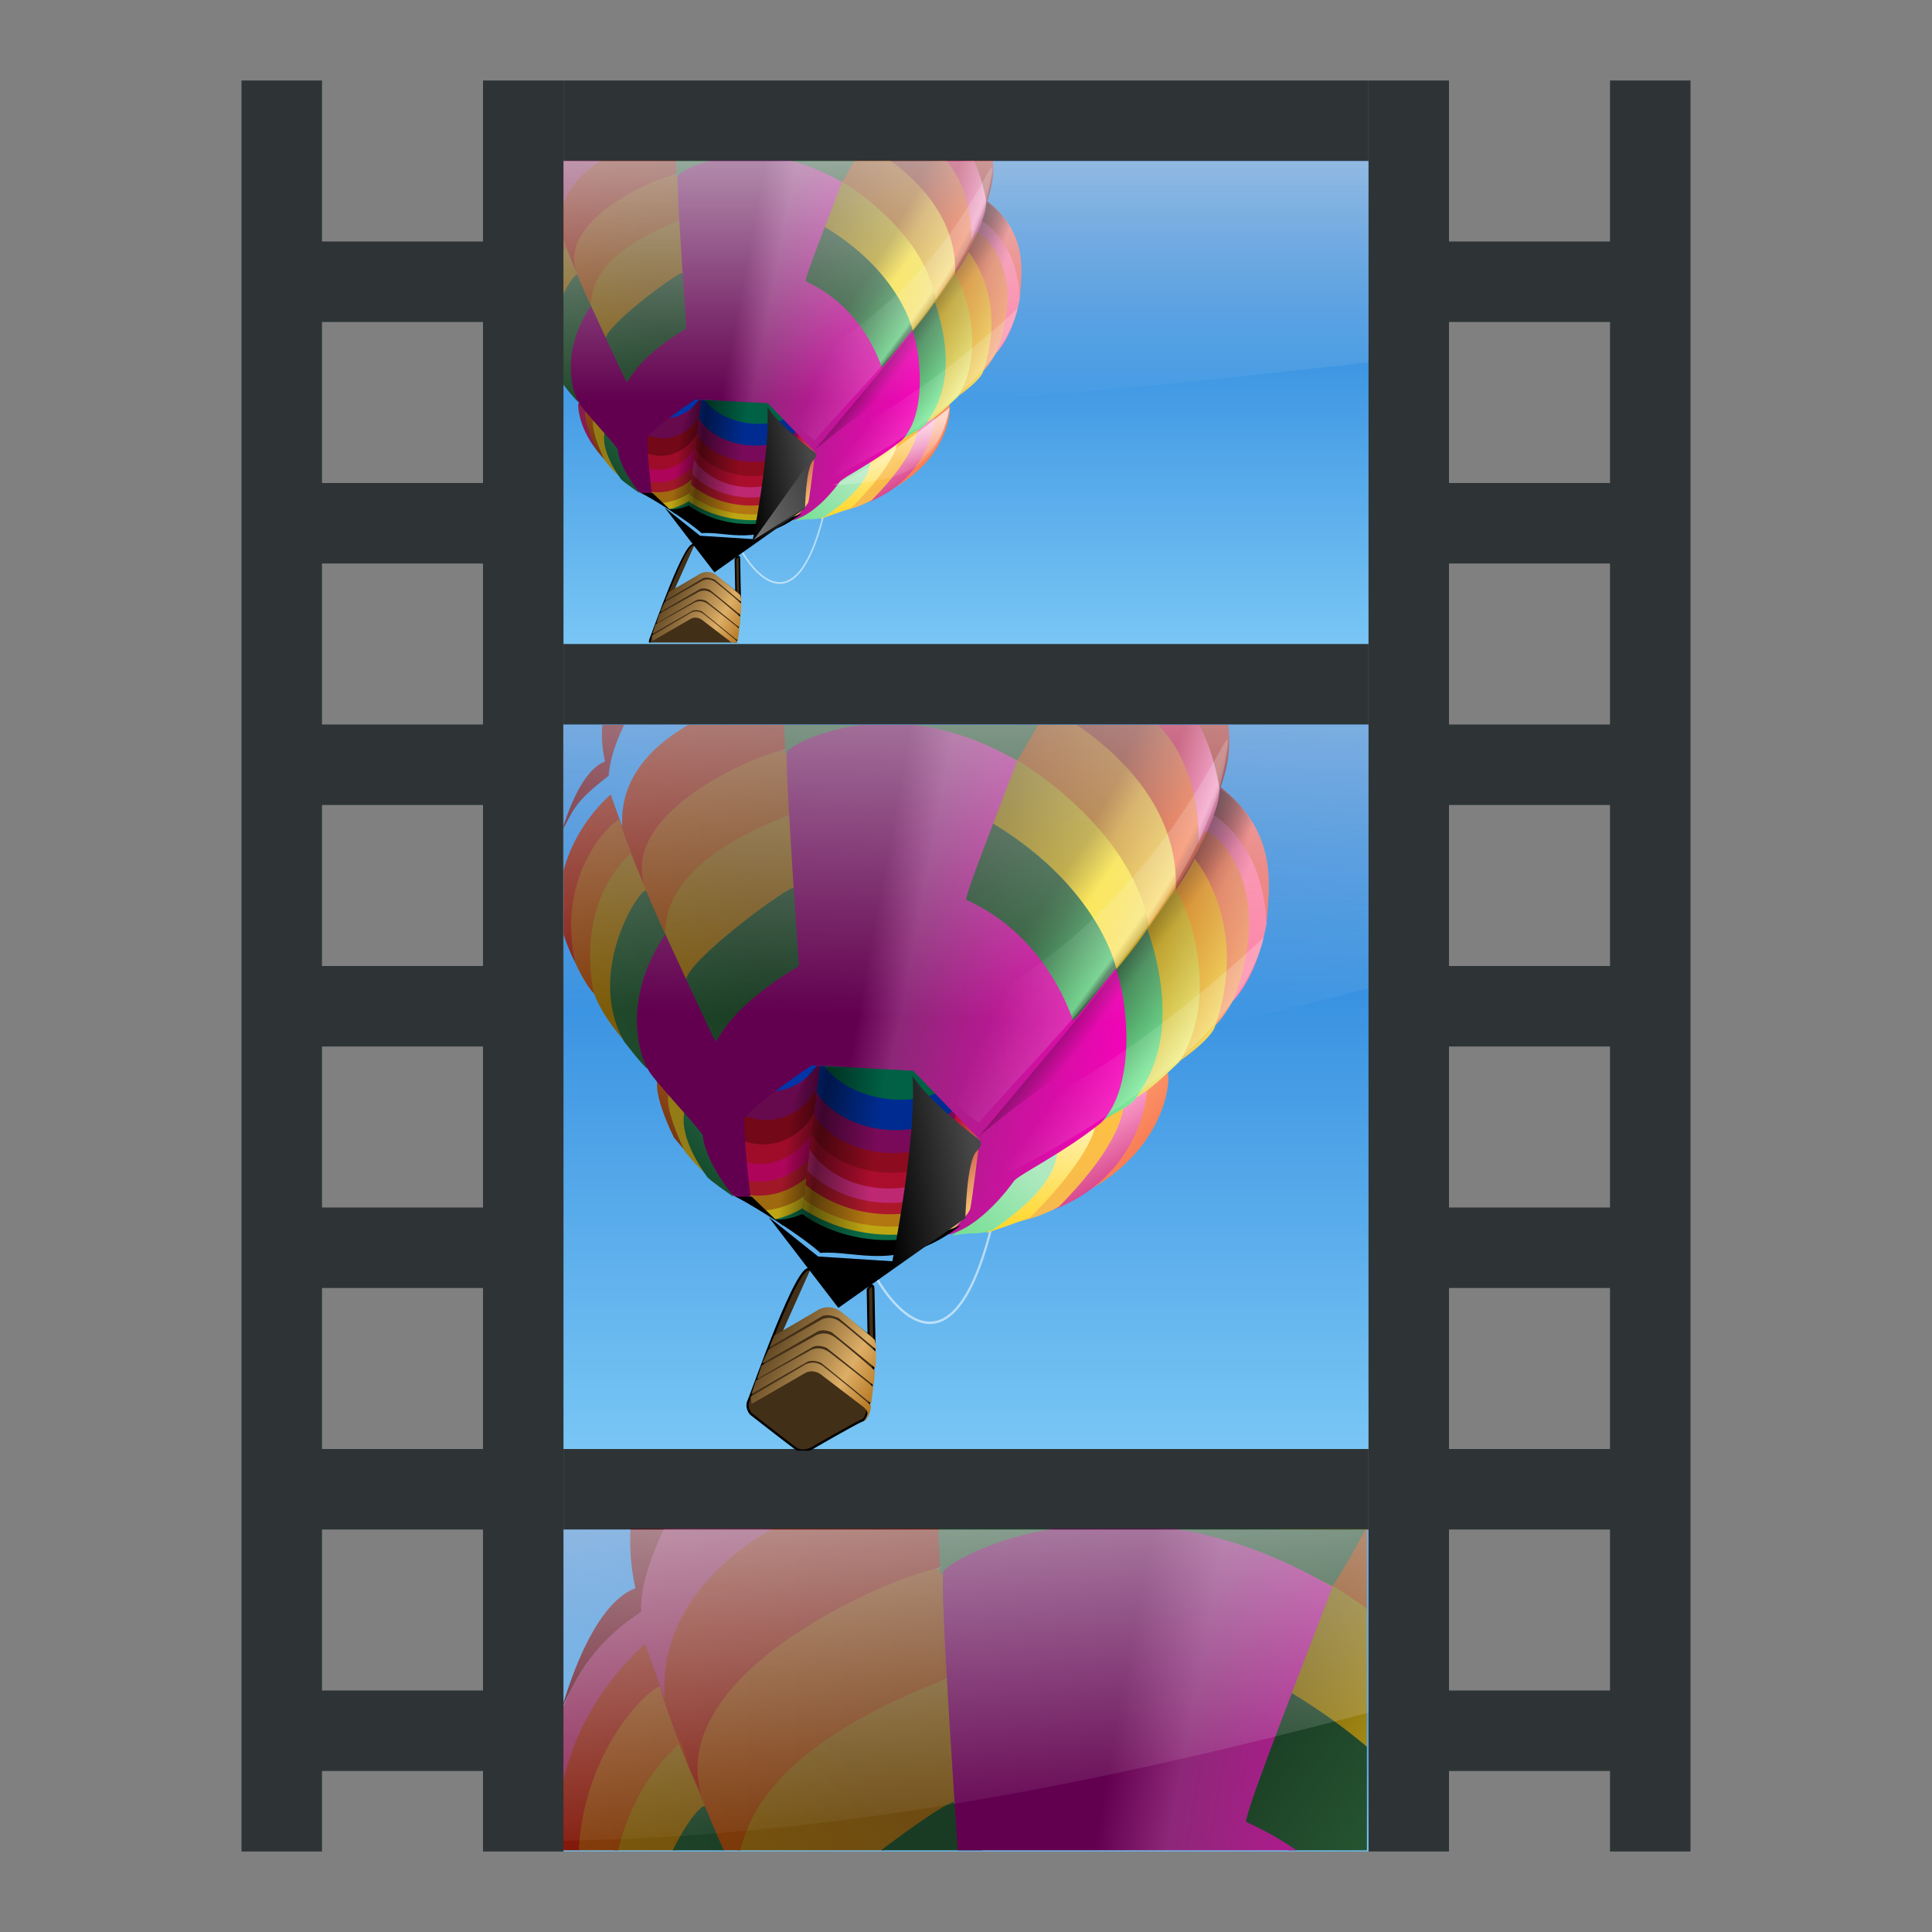 <svg height="24" viewBox="0 0 24 24" width="24" xmlns="http://www.w3.org/2000/svg" xmlns:xlink="http://www.w3.org/1999/xlink"><rect x="0" y="0" width="24" height="24" fill="#808080" stroke="none"/><linearGradient id="a"><stop offset="0" stop-color="#e8eaeb"/><stop offset="1" stop-color="#e8eaeb" stop-opacity="0"/></linearGradient><linearGradient id="b" gradientTransform="scale(1.122 .892)" gradientUnits="userSpaceOnUse" x1="229.561" x2="276.193" y1="692.338" y2="715.247"><stop offset="0" stop-color="#4d3719"/><stop offset=".7" stop-color="#ddae66"/><stop offset="1" stop-color="#b2731c"/></linearGradient><linearGradient id="c" gradientTransform="scale(.626 1.598)" gradientUnits="userSpaceOnUse" x1="542.852" x2="554.732" y1="330.59" y2="359.371"><stop offset="0" stop-color="#b20033"/><stop offset="1" stop-color="#ffe77c"/></linearGradient><linearGradient id="d" gradientTransform="matrix(.454 0 0 .489 57.577 -173.424)" gradientUnits="userSpaceOnUse" x1="277.573" x2="316.569" y1="521.611" y2="527.435"><stop offset="0" stop-opacity="0"/><stop offset=".36" stop-opacity=".498"/><stop offset="1" stop-opacity="0"/></linearGradient><linearGradient id="e" gradientTransform="matrix(.853 0 0 1.173 -12.281 22.44)" gradientUnits="userSpaceOnUse" x1="257.995" x2="274.716" y1="431.381" y2="420.003"><stop offset="0" stop-color="#f6754e"/><stop offset="1" stop-color="#ffa879"/></linearGradient><linearGradient id="f" gradientTransform="scale(.853 1.173)" gradientUnits="userSpaceOnUse" x1="258.13" x2="247.025" y1="442.669" y2="456.033"><stop offset="0" stop-color="#fda5cf"/><stop offset="1" stop-color="#ce2c79"/></linearGradient><linearGradient id="g" gradientTransform="scale(.853 1.173)" gradientUnits="userSpaceOnUse" x1="262.957" x2="271.316" y1="463.824" y2="446.717"><stop offset="0" stop-color="#f6b94e"/><stop offset="1" stop-color="#ffc340"/></linearGradient><linearGradient id="h" gradientTransform="scale(.853 1.173)" gradientUnits="userSpaceOnUse" x1="269.879" x2="274.636" y1="468.316" y2="450.72"><stop offset="0" stop-color="#ffd625"/><stop offset="1" stop-color="#fff0ab"/></linearGradient><linearGradient id="i" gradientTransform="scale(.853 1.173)" gradientUnits="userSpaceOnUse" x1="273.209" x2="276.428" y1="455.331" y2="474.11"><stop offset="0" stop-color="#b0e9c0"/><stop offset="1" stop-color="#75df92"/></linearGradient><linearGradient id="j" gradientTransform="matrix(.812 0 0 .273 55.779 -173.643)" gradientUnits="userSpaceOnUse" x1="105.414" x2="274.533" y1="673.699" y2="691.371"><stop offset="0" stop-color="#590012"/><stop offset=".93" stop-color="#a3211f"/><stop offset=".94" stop-color="#650014"/><stop offset="1" stop-color="#ee6c68"/></linearGradient><linearGradient id="k" gradientTransform="matrix(.441 0 0 .503 55.779 -173.643)" gradientUnits="userSpaceOnUse" x1="185.727" x2="266.983" xlink:href="#l" y1="378.454" y2="378.454"/><linearGradient id="l"><stop offset="0" stop-color="#8a1e51"/><stop offset="1" stop-color="#7e1b4a"/></linearGradient><linearGradient id="m" gradientTransform="matrix(.311 0 0 .714 55.779 -173.643)" gradientUnits="userSpaceOnUse" x1="683.1" x2="720.634" y1="231.876" y2="271.915"><stop offset="0" stop-color="#b20033"/><stop offset=".46" stop-color="#ff7cba"/><stop offset=".55" stop-color="#9c225b"/><stop offset="1" stop-color="#ff7ca1"/></linearGradient><linearGradient id="n" gradientTransform="matrix(.485 0 0 .458 55.827 -173.616)" gradientUnits="userSpaceOnUse" x1="185.365" x2="246.535" y1="498.744" y2="442.276"><stop offset="0" stop-color="#7e5c08"/><stop offset="1" stop-color="#6e4b11"/></linearGradient><linearGradient id="o" gradientTransform="matrix(.466 0 0 .476 55.779 -173.643)" gradientUnits="userSpaceOnUse" x1="177.64" x2="275.485" y1="411.452" y2="411.452"><stop offset="0" stop-color="#83190b"/><stop offset="1" stop-color="#721509"/></linearGradient><linearGradient id="p" gradientTransform="matrix(.534 0 0 .415 55.827 -173.616)" gradientUnits="userSpaceOnUse" x1="170.544" x2="233.747" y1="569.892" y2="533.101"><stop offset="0" stop-color="#214b2c"/><stop offset="1" stop-color="#1a3b23"/></linearGradient><linearGradient id="q" gradientTransform="matrix(.477 0 0 .466 55.779 -173.643)" gradientUnits="userSpaceOnUse" x1="178.402" x2="274.363" y1="433.927" y2="433.927"><stop offset="0" stop-color="#833c0b"/><stop offset="1" stop-color="#723409"/></linearGradient><linearGradient id="r" gradientTransform="matrix(.4 0 0 .554 55.741 -173.714)" gradientUnits="userSpaceOnUse" x1="438.624" x2="560.685" y1="302.29" y2="400.819"><stop offset="0" stop-color="#540d0d"/><stop offset=".35" stop-color="#7e2316"/><stop offset=".43" stop-color="#a93a1f"/><stop offset=".62" stop-color="#ff6731"/><stop offset=".66" stop-color="#9f2819"/><stop offset=".77" stop-color="#e1734d"/><stop offset="1" stop-color="#ffb47c"/></linearGradient><linearGradient id="s" gradientTransform="matrix(.396 0 0 .561 55.961 -173.47)" gradientUnits="userSpaceOnUse" x1="426.255" x2="542.826" y1="315.437" y2="426.811"><stop offset="0" stop-color="#7c2b00"/><stop offset=".353" stop-color="#a56116"/><stop offset=".425" stop-color="#cf982c"/><stop offset=".61" stop-color="#ffdb59"/><stop offset=".64" stop-color="#d07100"/><stop offset="1" stop-color="#fff77c"/></linearGradient><linearGradient id="t" gradientTransform="matrix(.41 0 0 .541 55.779 -173.643)" gradientUnits="userSpaceOnUse" x1="407.202" x2="509.365" y1="340.132" y2="443.406"><stop offset="0" stop-color="#6a5000"/><stop offset=".365" stop-color="#b49b1d"/><stop offset=".47" stop-color="#ffe63b"/><stop offset=".62" stop-color="#fde55f"/><stop offset=".66" stop-color="#af8800"/><stop offset="1" stop-color="#fcff96"/></linearGradient><linearGradient id="u" gradientTransform="matrix(.402 0 0 .552 55.779 -173.643)" gradientUnits="userSpaceOnUse" x1="410.687" x2="496.011" y1="351.945" y2="446.425"><stop offset="0" stop-color="#1a3b23"/><stop offset=".34" stop-color="#255431"/><stop offset=".42" stop-color="#306d40"/><stop offset=".62" stop-color="#58c977"/><stop offset=".64" stop-color="#2f6a3f"/><stop offset="1" stop-color="#86ffa7"/></linearGradient><linearGradient id="v" gradientTransform="scale(.853 1.173)" gradientUnits="userSpaceOnUse" x1="249.71" x2="285.551" xlink:href="#l" y1="470.676" y2="455.346"/><linearGradient id="w" gradientTransform="matrix(.853 0 0 1.173 -4.611 -5.495)" gradientUnits="userSpaceOnUse" x1="249.71" x2="268.705" y1="470.676" y2="444.599"><stop offset="0" stop-color="#54250d"/><stop offset="1" stop-color="#9f4f19"/></linearGradient><linearGradient id="x" gradientTransform="scale(.853 1.173)" gradientUnits="userSpaceOnUse" x1="249.71" x2="268.705" y1="470.676" y2="444.599"><stop offset="0" stop-color="#957d16"/><stop offset="1" stop-color="#927b16"/></linearGradient><linearGradient id="y" gradientTransform="matrix(.853 0 0 1.173 -.505 .253)" gradientUnits="userSpaceOnUse" x1="249.71" x2="268.705" y1="470.676" y2="444.599"><stop offset="0" stop-color="#083e20"/><stop offset="1" stop-color="#245e3e"/></linearGradient><linearGradient id="z" gradientTransform="matrix(.48 0 0 .462 55.779 -173.643)" gradientUnits="userSpaceOnUse" x1="299.428" x2="419.731" y1="480.611" y2="503.821"><stop offset="0" stop-color="#62004f"/><stop offset=".146" stop-color="#8d2778"/><stop offset="1" stop-color="#ff00bf"/></linearGradient><linearGradient id="A" gradientTransform="matrix(.448 0 0 .496 55.779 -173.643)" gradientUnits="userSpaceOnUse" x1="390.908" x2="419.73" y1="442.951" y2="470.119"><stop offset="0"/><stop offset="1" stop-opacity="0"/></linearGradient><linearGradient id="B" gradientTransform="matrix(.545 0 0 .407 55.779 -173.643)" gradientUnits="userSpaceOnUse" x1="388.855" x2="355.657" xlink:href="#C" y1="581.208" y2="561.592"/><linearGradient id="C"><stop offset="0" stop-color="#fff" stop-opacity=".699"/><stop offset="1" stop-color="#fff" stop-opacity="0"/></linearGradient><linearGradient id="D" gradientTransform="matrix(.545 0 0 .407 55.779 -173.643)" gradientUnits="userSpaceOnUse" x1="391.996" x2="343.765" xlink:href="#C" y1="490.368" y2="472.658"/><linearGradient id="E" gradientTransform="matrix(.617 0 0 .36 55.779 -173.643)" gradientUnits="userSpaceOnUse" x1="306.288" x2="333.499" xlink:href="#C" y1="672.462" y2="707.75"/><linearGradient id="F" gradientTransform="matrix(.47 0 0 .472 55.779 -173.643)" gradientUnits="userSpaceOnUse" x1="313.857" x2="355.786" y1="561.112" y2="553.297"><stop offset="0"/><stop offset="1" stop-color="#484848"/></linearGradient><linearGradient id="G" gradientTransform="matrix(.415 0 0 .535 55.779 -173.643)" gradientUnits="userSpaceOnUse" x1="336.976" x2="402.901" xlink:href="#C" y1="514.064" y2="491.134"/><linearGradient id="H" gradientTransform="matrix(.617 0 0 .36 55.779 -173.643)" gradientUnits="userSpaceOnUse" x1="322.535" x2="305.546" xlink:href="#C" y1="671.365" y2="703.106"/><linearGradient id="I"><stop offset="0" stop-color="#1474d6"/><stop offset="1" stop-color="#79c6f5"/></linearGradient><linearGradient id="J" gradientTransform="matrix(.667 0 0 .459 1.333 .853)" gradientUnits="userSpaceOnUse" x1="17" x2="17" xlink:href="#a" y1="-2" y2="9"/><linearGradient id="K" gradientTransform="matrix(.668 0 0 1 1.31 -4.5)" gradientUnits="userSpaceOnUse" x1="18" x2="17.887" xlink:href="#a" y1="9.5" y2="17.18"/><linearGradient id="L" gradientTransform="matrix(.667 0 0 1 1.333 -5.5)" gradientUnits="userSpaceOnUse" x1="14" x2="14.381" xlink:href="#a" y1="21" y2="28.484"/><linearGradient id="M" gradientUnits="userSpaceOnUse" x1="15" x2="15" xlink:href="#I" y1="2" y2="8"/><linearGradient id="N" gradientUnits="userSpaceOnUse" x1="13" x2="13" xlink:href="#I" y1="9" y2="18"/><linearGradient id="O" gradientUnits="userSpaceOnUse" x1="12" x2="12" xlink:href="#I" y1="19" y2="23"/><clipPath id="P"><path d="m5.043 17.565h73.663v66.296h-73.663z"/></clipPath><clipPath id="Q"><path d="m10.792 18.094h102.847v61.708h-102.847z"/></clipPath><clipPath id="R"><path d="m4.935 17.712h43.401v17.361h-43.401z"/></clipPath><g fill="#2e3436"><path d="m7 1h10v22h-10z"/><path d="m3 1v22h1v-1h2v1h1v-22h-1v2h-2v-2zm1 3h2v2h-2zm0 3h2v2h-2zm0 3h2v2h-2zm0 3h2v2h-2zm0 3h2v2h-2zm0 3h2v2h-2z"/><path d="m17 1v22h1v-1h2v1h1v-22h-1v2h-2v-2zm1 3h2v2h-2zm0 3h2v2h-2zm0 3h2v2h-2zm0 3h2v2h-2zm0 3h2v2h-2zm0 3h2v2h-2z"/></g><path d="m7 2h10v6h-10z" fill="url(#M)"/><g clip-path="url(#Q)" transform="matrix(.097 0 0 .097 5.951 .241)"><path d="m183.201 113.075c10.171-4.972 10.43-4.547 17.263.618l-.169-8.478c.056-.11 1.123-1.535 1.123 0s.225 10.525.225 10.525-.506 12.444-2.303 13.431c-1.348.439-10.28 5.208-10.28 5.208s-1.798.877-3.146 0c-1.348-.877-8.988-6.359-8.988-6.359s-1.123-1.096-.449-2.412c.674-1.316 10.066-26.285 12.29-23.959" fill="#422f17" fill-rule="evenodd" stroke="#000" stroke-width=".436" transform="matrix(.457 0 0 .498 -58.705 16.739)"/><g fill="url(#b)" fill-rule="evenodd" transform="matrix(.218 0 0 .232 -33.101 -69.935)"><path d="m263.195 617.631 18.85-10.368s4.477-2.356 9.189.943c4.713 3.299 14.138 11.074 14.138 11.074l.825 4.006-16.112-12.695c-1-.167-3.701-1.649-6.626-.735-2.592 1.414-22.258 12.322-22.258 12.322z"/><path d="m260.85 623.114 21.316-11.379s4.006-2.828 8.718.471c4.713 3.299 16.023 12.488 15.08 12.017l-.264 6.213-18.35-14.109s-3.534-1.649-6.126-.236-23.091 12.488-23.091 12.488z"/><path d="m257.896 629.407 22.149-11.546s4.006-2.828 8.718.471c4.713 3.299 17.595 13.666 16.652 13.195l-.491 5.693-19.695-14.767s-3.534-1.649-6.126-.236-23.091 12.488-23.091 12.488z"/><path d="m255.54 635.298 22.149-11.546s4.006-2.828 8.718.471c4.713 3.299 19.273 14.158 18.33 13.687l-.894 6.457-20.971-16.023s-3.534-1.649-6.126-.236-23.091 12.488-23.091 12.488z"/><path d="m253.298 641.665 22.149-12.253s4.477-3.189 9.189.943c4.713 3.299 19.086 14.609 19.086 14.609.079 2.356-1.021 4.83-2.592 6.362.314-1.806 2.985-2.906-.707-5.773l-18.103-12.98c-1-.5-3.534-1.649-6.126-.236s-22.424 12.155-22.424 12.155z"/></g><path d="m202.055 103.144s13.981 23.723 23.037-9.613" fill="none" stroke="#fff" stroke-opacity=".559" stroke-width=".436" transform="matrix(.457 0 0 .498 -58.705 16.739)"/><g fill-rule="evenodd"><g transform="matrix(.218 0 0 .232 -33.222 -69.782)"><path d="m338.224 521.2s38.987 43.986-4.998 56.982c-3.332 1 4.998-56.982 4.998-56.982z" fill="url(#c)"/><path d="m275.075 560.946.142 9.054c8.061 4.86 17.887 8.296 28.749 9.552 10.854 1.255 21.218.148 30.171-2.738l-.142-9.054c-8.057-4.853-49.962-9.706-58.92-6.814z" fill="#0b6c46"/><path d="m275.68 559.474-.104 7.423c7.932 5.022 17.794 8.571 28.717 9.834 10.908 1.262 21.34.07 30.201-3l.109-7.464c-7.926-5.011-50.053-9.874-58.922-6.794z" fill="#bea613"/><path d="m276.883 547.603-.878 15.588c7.773 5.29 17.58 9.098 28.654 10.378 11.065 1.28 21.495-.193 30.266-3.564l.878-15.588c-7.77-5.283-50.145-10.19-58.92-6.814z" fill="#b37711"/><path d="m277.508 547.181-.829 10.187c7.327 5.827 17.207 10.075 28.537 11.386 11.327 1.31 21.92-.573 30.383-4.571l.829-10.187c-7.326-5.824-50.456-10.815-58.92-6.814z" fill="#ac182a"/><path d="m278.815 540.62-1.48 11.066c6.72 6.475 16.714 11.264 28.395 12.615 11.658 1.348 22.504-1.009 30.52-5.76l1.489-11.146c-6.72-6.455-50.904-11.545-58.924-6.774z" fill="#be2873"/><path d="m279.472 530.468-1.163 12.796c5.129 7.869 15.461 13.998 28.066 15.455 12.595 1.457 24.058-2.141 30.851-8.621l1.167-12.837c-5.134-7.86-52.132-13.285-58.922-6.794z" fill="#ab0d2d"/><path d="m280.989 520.095-1.934 16.722c4.194 7.807 14.871 14.154 28.041 15.677 13.145 1.52 24.997-2.202 30.874-8.822l1.943-16.803c-4.211-7.787-53.059-13.418-58.924-6.774z" fill="#8d0b1e"/><path d="m281.884 512.358-1.934 16.722c4.194 7.807 14.871 14.154 28.041 15.677 13.145 1.52 24.997-2.202 30.874-8.822l1.943-16.803c-4.211-7.787-53.059-13.418-58.924-6.774z" fill="#790a59"/><path d="m282.928 503.332-1.934 16.722c4.194 7.807 14.871 14.154 28.041 15.677 13.145 1.52 24.997-2.202 30.874-8.822l1.943-16.803c-4.211-7.787-53.059-13.418-58.924-6.774z" fill="#002c91"/><path d="m248.406 547.75 5.5 14.781 13.438 11.156c2.772-.812 5.474-1.831 8.031-3.219l1.812-15.344c-3.655-3.473-17.157-6.455-28.781-7.375z" fill="#0b6c46"/><path d="m247.062 544.125 6.844 18.406 10.312 8.562c4.09-.831 7.991-2.335 11.625-4.438l1.594-14.906c-3.754-3.762-18.393-6.91-30.375-7.625z" fill="#bea613"/><path d="m247.5 545.312 6.406 17.219 6.188 5.125c5.825-.535 11.378-2.474 16.344-5.625l.812-8.875c-3.601-3.912-17.858-7.105-29.75-7.844z" fill="#9f690f"/><path d="m242.344 533.094c-4.189.207-7.559.934-9.281 2.25l-.25 2.25 10.438-3.719 10.312 27.719c8.671 1.083 16.975-1.582 23.781-6.781l1.406-13.281c-4.018-5.191-23.84-9.06-36.406-8.438z" fill="#a01728"/><path d="m233.9 527.519-1.373 14.045c4.84 7.749 12.355 13.289 21.415 14.516 9.042 1.224 17.691-2.1 24.28-8.277l1.385-14.145c-4.841-7.724-39.114-12.339-45.707-6.139z" fill="#ae055a"/><path d="m235.322 518.439-1.481 12.679c3.503 9.532 11.195 16.715 20.972 18.039 9.769 1.323 18.983-3.558 24.726-11.826l1.488-12.729c-3.508-9.52-39.962-14.444-45.704-6.164z" fill="#9e0c2a"/><path d="m237.453 502.377-2.607 20.743c2.775 9.491 10.722 16.931 20.937 18.314 10.196 1.381 19.722-3.67 24.758-12.076l2.62-20.843c-2.789-9.465-40.679-14.573-45.707-6.139z" fill="#720818"/><path d="m238.66 492.781-2.607 20.743c2.775 9.491 10.722 16.931 20.937 18.314 10.196 1.381 19.722-3.67 24.757-12.076l2.62-20.843c-2.789-9.465-40.679-14.573-45.707-6.139z" fill="#67094d"/><path d="m240.067 481.584-2.607 20.743c2.775 9.491 10.722 16.931 20.937 18.314 10.196 1.381 19.722-3.67 24.757-12.076l2.62-20.843c-2.789-9.465-40.679-14.573-45.707-6.139z" fill="#0035a8"/><path d="m240.871 475.187-2.607 20.743c2.775 9.491 10.056 14.932 20.271 16.315 10.196 1.381 20.388-1.671 25.424-10.076l2.62-20.843c-2.789-9.465-40.679-14.573-45.707-6.139z" fill="#00a867"/><path d="m284.928 491.332-1.934 16.722c4.194 7.807 14.871 14.154 28.041 15.677 13.145 1.52 24.997-2.202 30.874-8.822l1.943-16.803c-4.211-7.787-53.059-13.418-58.924-6.774z" fill="#006145"/></g><path d="m190.031 64.298s-7.302 4.934-9.662 25.875c4.606 5.592 30.782 7.346 30.782 7.346s-5.73-23.682-2.247-32.782" fill="url(#d)" transform="matrix(.457 0 0 .498 -58.705 16.739)"/><g transform="matrix(-.354 -.2 -.159 .444 214.339 -133.867)"><path d="m207.758 506.508c-1.357 1.632-5.092 14.3 10.05 29.604-7.81-15.098-7.556-20.757-5.031-22.272-1.515-1.263-.978-9.1-5.019-7.332z" fill="url(#e)"/><path d="m210.951 511.508s-5.419 14.68 10.863 29.178c-7.81-15.098-7.157-19.917-4.631-21.432-1.515-1.263-2.191-9.514-6.232-7.746z" fill="url(#f)"/><path d="m215.639 514.693c-1.373 1.591-3.26 8.004 5.391 25.09 3.396 3.554 4.78 4.436 7.376 6.347-2.525-5.556-3.219-14.684-3.219-14.684 0-0-2.878-9.778-9.548-16.753z" fill="url(#g)"/><path d="m220.25 520.188c-1.373 1.591-2.557 7.133 6.094 24.219.387.22.816.804 8.232 6.864-2.525-5.556-4.778-14.331-4.778-14.331 0-0-2.878-9.778-9.548-16.753z" fill="url(#h)"/><path d="m226.432 527.878c-1.233 3.656-4.03 7.52 6.976 22.205 2.99 2.605 4.342 2.231 8.092 4.866-2.525-5.556-7.662-18.009-7.662-18.009 0-0-3.276-4.199-7.406-9.062z" fill="url(#i)"/></g><path d="m147.234 1.588c-.099 1.059-.249 3.43.536 6.805-1.051.358-5.059 1.881-8.672 12.927 2.649-4.7 2.9-5.638 9.402-10.339.222-1.947.626-4.613 3.114-9.393zm119.123 0c1.575 2.791 4.872 9.364 3.755 14.09-.241.705-.79 2.47-.79 2.646 1.806 1.116 8.305 4.341 10.713 19.499.421-6.169 2.592-16.215-9.208-24.734 1.544-4.09 2.026-7.069 1.55-11.502z" fill="url(#j)" transform="matrix(.457 0 0 .498 -58.705 16.739)"/><path d="m151.331 1.588c-.851 1.641-3.165 6.279-2.861 9.335-4.747 2.887-7.042 5.762-9.268 10.368l.015-.087c0 0-2.953 7.604-.611 15.922.384-3.979-1.274-11.169 10.251-22.567-.054-.015 1.155 3.313 2.399 5.933.292-1.144-1.531-11.024 13.663-18.903h-13.589z" fill="url(#k)" transform="matrix(.457 0 0 .498 -58.705 16.739)"/><path d="m257.79 1.588c9.595 9.399 8.418 22.567 8.418 22.567s1.364-2.821 1.535-2.821c13.793 12.962 5.438 31.074 5.438 31.074 0 0 4.781-3.99 6.824-14.294-.681-13.461-8.521-18.648-10.564-19.935 0 0 1.022-1.822 1.192-4.813-1.203-6.207-3.03-9.908-4.142-11.778z" fill="url(#m)" transform="matrix(.457 0 0 .498 -58.705 16.739)"/><path d="m153.279 24.935s-12.833 9.467-7.883 25.563c1.873 4.819 6.13 8.974 6.13 8.974s-8.174-12.131 4.427-27.42c0 0 2.725 6.813 8.174 16.784 2.554-4.653 8.855-9.971 21.456-17.283 12.601-7.312-1.022-13.294-1.022-13.294s-25.542 6.429-25.032 21.77c-1.022-1.163-5.458-13.315-6.251-15.094z" fill="url(#n)" transform="matrix(.457 0 0 .498 -58.705 16.739)"/><path d="m164.577 1.588c-5.728 2.953-13.968 8.89-13.35 18.641-.085 0-2.309-5.802-2.309-5.802s-11.403 8.546-10.296 22.422c.851 4.57 3.382 8.725 3.382 8.725s-5-15.789 8.538-26.508c1.377 4.296 3.607 8.851 5.185 12.316-.085-.499-4.679-15.066 28.101-25.287.14-1.861.081-3.288-.06-4.508h-19.191z" fill="url(#o)" transform="matrix(.457 0 0 .498 -58.705 16.739)"/><path d="m151.526 59.638s3.476 4.223 4.668 5.054c.766.831-6.13-10.607 3.917-24.068 1.806 5.523 9.876 19.698 9.876 19.698s6.57-9.825 16.787-13.813c4.598-12.962.511-11.633-1.362-14.956-2.043.332-21.285 13.461-21.456 16.95-.341-.083-6.776-14.366-7.883-16.444-1.022-.997-12.381 14.616-4.548 27.578z" fill="url(#p)" transform="matrix(.457 0 0 .498 -58.705 16.739)"/><path d="m184.258 6.267c-.951-1.009-33.3 9.911-28.693 24.512-4.087-8.475-4.853-11.633-4.853-11.633-.241-.94-13.197 9.057-8.77 26.34 1.107 2.327 2.733 4.68 3.657 5.476-.851-2.991-3.146-16.942 7.497-25.833 2.98 7.478 4.627 10.646 6.541 14.61.851-.831-2.199-12.2 25.387-21.672 3.235-8.226-.766-11.799-.766-11.799z" fill="url(#q)" transform="matrix(.457 0 0 .498 -58.705 16.739)"/><path d="m241.4 1.588c21.99 14.445 19.975 27.839 20.219 30.696 1.788-2.16 3.272-4.809 4.038-5.889 10.472 13.045 4.391 29.651 3.71 30.565.681 0 3.137-3.313 3.904-4.726 9.28-21.52-4.08-31.338-5.528-31.088-.766.914-1.281 2.418-1.281 2.501.058-12.656-5.014-19.165-8.24-22.058z" fill="url(#r)" transform="matrix(.457 0 0 .498 -58.705 16.739)"/><path d="m224.712 1.588c-2.365 1.412-2.408 3.434 4.515 6.383 17.459 9.166 24.918 22.979 27.326 31.205.482-.588 4.873-6.568 5.319-7.067 9.372 17.247 1.654 30.48.462 31.394 0 0 5.661-3.463 7.226-6.165 7.405-19.213-3.963-31.146-3.963-31.146 0 0-.248 1.058-3.74 5.758.69-15.401-12.359-25.699-19.876-30.361z" fill="url(#s)" transform="matrix(.457 0 0 .498 -58.705 16.739)"/><path d="m229.808 7.928s23.199 12.166 26.691 30.732c5.057-6.815 4.094-5.944 5.178-6.531 1.084-.588 10.114 18.214.843 31.375-7.224 6.345-7.947 6.11-9.753 7.05.482-1.175 11.559-8.598 3.371-31.512-2.047 3.878-6.232 8.088-6.232 8.088s-3.16-15.823-24.954-27.456c-14.81-5.758 4.846-12.513 5.016-12.18" fill="url(#t)" transform="matrix(.457 0 0 .498 -58.705 16.739)"/><path d="m225.073 19.605-5.529 13.935c.341.332 15.162 7.05 21.423 23.032.642.028 7.947-7.873 8.669-9.283.722-1.41 5.719 19.448-2.649 27.144 3.861-2.313 5.821-2.792 6.984-4.465.482-1.175 9.934-9.929 2.228-30.846-2.125 3.012-4.976 6.017-6.201 7.344-1.428-5.346-7.481-17.249-24.924-26.861z" fill="url(#u)" transform="matrix(.457 0 0 .498 -58.705 16.739)"/><path d="m183.545 1.588.283 5.336c0-0 19.944-11.712 46.338 1.251 1.463-2.056 2.929-4.514 4.157-6.587z" fill="#1f4a2a" transform="matrix(.457 0 0 .498 -58.705 16.739)"/><g transform="matrix(.218 0 0 .232 -33.222 -69.782)"><path d="m210.617 512.941s-.811 14.116 14.332 29.421c-7.81-15.098-10.291-21.592-7.766-23.107-1.515-1.263-2.525-8.081-6.566-6.313z" fill="url(#v)"/><path d="m215.639 514.693c-1.373 1.591-2.557 7.133 6.094 24.219 4.922 5.692 5.709 6.173 13.056 12.73-2.525-5.556-9.602-20.197-9.602-20.197 0-0-2.878-9.778-9.548-16.753z" fill="url(#w)"/><path d="m220.25 520.188c-1.373 1.591-2.557 7.133 6.094 24.219 4.922 5.692 5.709 6.173 13.056 12.73-2.525-5.556-9.602-20.197-9.602-20.197 0-0-2.878-9.778-9.548-16.753z" fill="url(#x)"/><path d="m226.432 527.878c-1.233 3.656-1.693 12.002 9.312 26.688 2.99 2.605 7.112 5.061 10.862 7.696-2.525-5.556-12.768-25.321-12.768-25.321 0-0-3.276-4.199-7.406-9.062z" fill="url(#y)"/></g><path d="m176.85 88.194s-2.725.499-3.576-.332c-.851-.831-5.619-6.647-5.96-10.968-2.214-2.825-10.047-10.303-10.898-11.965-1.533-2.16-5.619-12.563 3.406-24.861 3.917 7.644 9.366 18.778 10.047 19.609 1.022-.665 2.725-6.149 16.688-13.793-.681-8.974-2.895-37.956-2.384-39.285.511-1.329 20.774-11.965 45.976 1.662-7.152 17.117-9.876 23.598-10.217 25.426.17.332 14.474 4.653 21.456 22.268 4.087-4.321 5.619-6.481 8.514-9.639 2.384 6.315 4.087 21.437-2.895 28.251-7.322 5.484-16.688 9.639-17.539 10.802-.851 1.163-6.811 8.475-13.112 9.805 0-.166 4.087-3.49 4.427-4.819.341-1.329 1.873-12.63 1.873-12.63l-13.282-12.63-20.264-.997s-10.898 6.647-13.452 9.639c-.341 2.825 1.192 14.458 1.192 14.458z" fill="url(#z)" transform="matrix(.457 0 0 .498 -58.705 16.739)"/><path d="m270.623 13.503c-1.196 13.681-28.114 41.595-47.482 62.927 0 0-.722.705-.722.705.241 0 17.839-14.166 29.32-17.264 28.34 8.203 36.831-37.856 18.884-46.369z" fill="url(#A)" transform="matrix(.457 0 0 .498 -58.705 16.739)"/><path d="m279.497 40.59s-24.082 21.151-46.477 31.022c-22.396 9.871-4.335 11.986-4.335 11.986s44.069-19.036 50.812-43.008z" fill="url(#B)" opacity=".4" transform="matrix(.457 0 0 .498 -58.705 16.739)"/><path d="m272.278 4.704c0-3.656-11.14 25.804-44.434 44.981-22.396 9.871-11.487 21.292-5.356 24.948 14.644-15.621 47.475-43.631 49.79-69.929z" fill="url(#D)" opacity=".4" transform="matrix(.457 0 0 .498 -58.705 16.739)"/><path d="m260.28 66.231s-22.155 16.686-32.751 19.976c19.573-.933 29.861-4.23 32.751-19.976z" fill="url(#E)" opacity=".7" transform="matrix(.457 0 0 .498 -58.705 16.739)"/><path d="m177.112 88.199 4.718 4.166c1.236.11 3.595-.219 5.393-.987 0 0 12.133 9.21 31.681 2.083-12.47 8.771-20.784 4.495-28.086 5.043-4.494-3.728-16.402-10.306-17.076-10.306s3.37 0 3.37 0z" transform="matrix(.457 0 0 .498 -58.705 16.739)"/><path d="m209.242 66.052c.899 11.329-4.044 34.061-4.044 33.988l-14.829-.877-9.886-7.236 13.931 16.665 25.39-16.446s.225-10.525 2.247-12.28c2.022-1.754-.225-2.631-.225-2.631s-9.437-6.578-12.583-11.183z" fill="url(#F)" transform="matrix(.457 0 0 .498 -58.705 16.739)"/><path d="m205.422 100.259 17.526-22.586s-2.921 4.386-3.146 14.253c0 0-14.38 8.333-14.38 8.333z" fill="url(#G)" transform="matrix(.457 0 0 .498 -58.705 16.739)"/><path d="m272.278 6.566c0-3.656-11.14 25.804-44.434 44.981-22.396 9.871-11.487 19.431-5.356 23.087 14.644-15.621 47.475-41.77 49.79-68.068z" fill="url(#D)" opacity=".4" transform="matrix(.457 0 0 .498 -58.705 16.739)"/><path d="m278.544 42.451s-23.128 21.151-45.524 31.022c-22.396 9.871-4.335 10.125-4.335 10.125s40.256-18.105 49.859-41.147z" fill="url(#B)" opacity=".6" transform="matrix(.457 0 0 .498 -58.705 16.739)"/><path d="m260.28 66.231s-22.155 16.686-32.751 19.976c17.031-2.484 29.861-4.23 32.751-19.976z" fill="url(#H)" opacity=".7" transform="matrix(.457 0 0 .498 -58.705 16.739)"/></g></g><path d="m7 9h10v9h-10z" fill="url(#N)"/><path d="m7 19h10v4h-10z" fill="url(#O)"/><g clip-path="url(#P)" transform="matrix(.136 0 0 .136 6.315 6.616)"><path d="m183.201 113.075c10.171-4.972 10.43-4.547 17.263.618l-.169-8.478c.056-.11 1.123-1.535 1.123 0s.225 10.525.225 10.525-.506 12.444-2.303 13.431c-1.348.439-10.28 5.208-10.28 5.208s-1.798.877-3.146 0c-1.348-.877-8.988-6.359-8.988-6.359s-1.123-1.096-.449-2.412c.674-1.316 10.066-26.285 12.29-23.959" fill="#422f17" fill-rule="evenodd" stroke="#000" stroke-width=".436" transform="matrix(.457 0 0 .498 -58.705 16.739)"/><g fill="url(#b)" fill-rule="evenodd" transform="matrix(.218 0 0 .232 -33.101 -69.935)"><path d="m263.195 617.631 18.85-10.368s4.477-2.356 9.189.943c4.713 3.299 14.138 11.074 14.138 11.074l.825 4.006-16.112-12.695c-1-.167-3.701-1.649-6.626-.735-2.592 1.414-22.258 12.322-22.258 12.322z"/><path d="m260.85 623.114 21.316-11.379s4.006-2.828 8.718.471c4.713 3.299 16.023 12.488 15.08 12.017l-.264 6.213-18.35-14.109s-3.534-1.649-6.126-.236-23.091 12.488-23.091 12.488z"/><path d="m257.896 629.407 22.149-11.546s4.006-2.828 8.718.471c4.713 3.299 17.595 13.666 16.652 13.195l-.491 5.693-19.695-14.767s-3.534-1.649-6.126-.236-23.091 12.488-23.091 12.488z"/><path d="m255.54 635.298 22.149-11.546s4.006-2.828 8.718.471c4.713 3.299 19.273 14.158 18.33 13.687l-.894 6.457-20.971-16.023s-3.534-1.649-6.126-.236-23.091 12.488-23.091 12.488z"/><path d="m253.298 641.665 22.149-12.253s4.477-3.189 9.189.943c4.713 3.299 19.086 14.609 19.086 14.609.079 2.356-1.021 4.83-2.592 6.362.314-1.806 2.985-2.906-.707-5.773l-18.103-12.98c-1-.5-3.534-1.649-6.126-.236s-22.424 12.155-22.424 12.155z"/></g><path d="m202.055 103.144s13.981 23.723 23.037-9.613" fill="none" stroke="#fff" stroke-opacity=".559" stroke-width=".436" transform="matrix(.457 0 0 .498 -58.705 16.739)"/><g fill-rule="evenodd"><g transform="matrix(.218 0 0 .232 -33.222 -69.782)"><path d="m338.224 521.2s38.987 43.986-4.998 56.982c-3.332 1 4.998-56.982 4.998-56.982z" fill="url(#c)"/><path d="m275.075 560.946.142 9.054c8.061 4.86 17.887 8.296 28.749 9.552 10.854 1.255 21.218.148 30.171-2.738l-.142-9.054c-8.057-4.853-49.962-9.706-58.92-6.814z" fill="#0b6c46"/><path d="m275.68 559.474-.104 7.423c7.932 5.022 17.794 8.571 28.717 9.834 10.908 1.262 21.34.07 30.201-3l.109-7.464c-7.926-5.011-50.053-9.874-58.922-6.794z" fill="#bea613"/><path d="m276.883 547.603-.878 15.588c7.773 5.29 17.58 9.098 28.654 10.378 11.065 1.28 21.495-.193 30.266-3.564l.878-15.588c-7.77-5.283-50.145-10.19-58.92-6.814z" fill="#b37711"/><path d="m277.508 547.181-.829 10.187c7.327 5.827 17.207 10.075 28.537 11.386 11.327 1.31 21.92-.573 30.383-4.571l.829-10.187c-7.326-5.824-50.456-10.815-58.92-6.814z" fill="#ac182a"/><path d="m278.815 540.62-1.48 11.066c6.72 6.475 16.714 11.264 28.395 12.615 11.658 1.348 22.504-1.009 30.52-5.76l1.489-11.146c-6.72-6.455-50.904-11.545-58.924-6.774z" fill="#be2873"/><path d="m279.472 530.468-1.163 12.796c5.129 7.869 15.461 13.998 28.066 15.455 12.595 1.457 24.058-2.141 30.851-8.621l1.167-12.837c-5.134-7.86-52.132-13.285-58.922-6.794z" fill="#ab0d2d"/><path d="m280.989 520.095-1.934 16.722c4.194 7.807 14.871 14.154 28.041 15.677 13.145 1.52 24.997-2.202 30.874-8.822l1.943-16.803c-4.211-7.787-53.059-13.418-58.924-6.774z" fill="#8d0b1e"/><path d="m281.884 512.358-1.934 16.722c4.194 7.807 14.871 14.154 28.041 15.677 13.145 1.52 24.997-2.202 30.874-8.822l1.943-16.803c-4.211-7.787-53.059-13.418-58.924-6.774z" fill="#790a59"/><path d="m282.928 503.332-1.934 16.722c4.194 7.807 14.871 14.154 28.041 15.677 13.145 1.52 24.997-2.202 30.874-8.822l1.943-16.803c-4.211-7.787-53.059-13.418-58.924-6.774z" fill="#002c91"/><path d="m248.406 547.75 5.5 14.781 13.438 11.156c2.772-.812 5.474-1.831 8.031-3.219l1.812-15.344c-3.655-3.473-17.157-6.455-28.781-7.375z" fill="#0b6c46"/><path d="m247.062 544.125 6.844 18.406 10.312 8.562c4.09-.831 7.991-2.335 11.625-4.438l1.594-14.906c-3.754-3.762-18.393-6.91-30.375-7.625z" fill="#bea613"/><path d="m247.5 545.312 6.406 17.219 6.188 5.125c5.825-.535 11.378-2.474 16.344-5.625l.812-8.875c-3.601-3.912-17.858-7.105-29.75-7.844z" fill="#9f690f"/><path d="m242.344 533.094c-4.189.207-7.559.934-9.281 2.25l-.25 2.25 10.438-3.719 10.312 27.719c8.671 1.083 16.975-1.582 23.781-6.781l1.406-13.281c-4.018-5.191-23.84-9.06-36.406-8.438z" fill="#a01728"/><path d="m233.9 527.519-1.373 14.045c4.84 7.749 12.355 13.289 21.415 14.516 9.042 1.224 17.691-2.1 24.28-8.277l1.385-14.145c-4.841-7.724-39.114-12.339-45.707-6.139z" fill="#ae055a"/><path d="m235.322 518.439-1.481 12.679c3.503 9.532 11.195 16.715 20.972 18.039 9.769 1.323 18.983-3.558 24.726-11.826l1.488-12.729c-3.508-9.52-39.962-14.444-45.704-6.164z" fill="#9e0c2a"/><path d="m237.453 502.377-2.607 20.743c2.775 9.491 10.722 16.931 20.937 18.314 10.196 1.381 19.722-3.67 24.758-12.076l2.62-20.843c-2.789-9.465-40.679-14.573-45.707-6.139z" fill="#720818"/><path d="m238.66 492.781-2.607 20.743c2.775 9.491 10.722 16.931 20.937 18.314 10.196 1.381 19.722-3.67 24.757-12.076l2.62-20.843c-2.789-9.465-40.679-14.573-45.707-6.139z" fill="#67094d"/><path d="m240.067 481.584-2.607 20.743c2.775 9.491 10.722 16.931 20.937 18.314 10.196 1.381 19.722-3.67 24.757-12.076l2.62-20.843c-2.789-9.465-40.679-14.573-45.707-6.139z" fill="#0035a8"/><path d="m240.871 475.187-2.607 20.743c2.775 9.491 10.056 14.932 20.271 16.315 10.196 1.381 20.388-1.671 25.424-10.076l2.62-20.843c-2.789-9.465-40.679-14.573-45.707-6.139z" fill="#00a867"/><path d="m284.928 491.332-1.934 16.722c4.194 7.807 14.871 14.154 28.041 15.677 13.145 1.52 24.997-2.202 30.874-8.822l1.943-16.803c-4.211-7.787-53.059-13.418-58.924-6.774z" fill="#006145"/></g><path d="m190.031 64.298s-7.302 4.934-9.662 25.875c4.606 5.592 30.782 7.346 30.782 7.346s-5.73-23.682-2.247-32.782" fill="url(#d)" transform="matrix(.457 0 0 .498 -58.705 16.739)"/><g transform="matrix(-.354 -.2 -.159 .444 214.339 -133.867)"><path d="m207.758 506.508c-1.357 1.632-5.092 14.3 10.05 29.604-7.81-15.098-7.556-20.757-5.031-22.272-1.515-1.263-.978-9.1-5.019-7.332z" fill="url(#e)"/><path d="m210.951 511.508s-5.419 14.68 10.863 29.178c-7.81-15.098-7.157-19.917-4.631-21.432-1.515-1.263-2.191-9.514-6.232-7.746z" fill="url(#f)"/><path d="m215.639 514.693c-1.373 1.591-3.26 8.004 5.391 25.09 3.396 3.554 4.78 4.436 7.376 6.347-2.525-5.556-3.219-14.684-3.219-14.684 0-0-2.878-9.778-9.548-16.753z" fill="url(#g)"/><path d="m220.25 520.188c-1.373 1.591-2.557 7.133 6.094 24.219.387.22.816.804 8.232 6.864-2.525-5.556-4.778-14.331-4.778-14.331 0-0-2.878-9.778-9.548-16.753z" fill="url(#h)"/><path d="m226.432 527.878c-1.233 3.656-4.03 7.52 6.976 22.205 2.99 2.605 4.342 2.231 8.092 4.866-2.525-5.556-7.662-18.009-7.662-18.009 0-0-3.276-4.199-7.406-9.062z" fill="url(#i)"/></g><path d="m147.234 1.588c-.099 1.059-.249 3.43.536 6.805-1.051.358-5.059 1.881-8.672 12.927 2.649-4.7 2.9-5.638 9.402-10.339.222-1.947.626-4.613 3.114-9.393zm119.123 0c1.575 2.791 4.872 9.364 3.755 14.09-.241.705-.79 2.47-.79 2.646 1.806 1.116 8.305 4.341 10.713 19.499.421-6.169 2.592-16.215-9.208-24.734 1.544-4.09 2.026-7.069 1.55-11.502z" fill="url(#j)" transform="matrix(.457 0 0 .498 -58.705 16.739)"/><path d="m151.331 1.588c-.851 1.641-3.165 6.279-2.861 9.335-4.747 2.887-7.042 5.762-9.268 10.368l.015-.087c0 0-2.953 7.604-.611 15.922.384-3.979-1.274-11.169 10.251-22.567-.054-.015 1.155 3.313 2.399 5.933.292-1.144-1.531-11.024 13.663-18.903h-13.589z" fill="url(#k)" transform="matrix(.457 0 0 .498 -58.705 16.739)"/><path d="m257.79 1.588c9.595 9.399 8.418 22.567 8.418 22.567s1.364-2.821 1.535-2.821c13.793 12.962 5.438 31.074 5.438 31.074 0 0 4.781-3.99 6.824-14.294-.681-13.461-8.521-18.648-10.564-19.935 0 0 1.022-1.822 1.192-4.813-1.203-6.207-3.03-9.908-4.142-11.778z" fill="url(#m)" transform="matrix(.457 0 0 .498 -58.705 16.739)"/><path d="m153.279 24.935s-12.833 9.467-7.883 25.563c1.873 4.819 6.13 8.974 6.13 8.974s-8.174-12.131 4.427-27.42c0 0 2.725 6.813 8.174 16.784 2.554-4.653 8.855-9.971 21.456-17.283 12.601-7.312-1.022-13.294-1.022-13.294s-25.542 6.429-25.032 21.77c-1.022-1.163-5.458-13.315-6.251-15.094z" fill="url(#n)" transform="matrix(.457 0 0 .498 -58.705 16.739)"/><path d="m164.577 1.588c-5.728 2.953-13.968 8.89-13.35 18.641-.085 0-2.309-5.802-2.309-5.802s-11.403 8.546-10.296 22.422c.851 4.57 3.382 8.725 3.382 8.725s-5-15.789 8.538-26.508c1.377 4.296 3.607 8.851 5.185 12.316-.085-.499-4.679-15.066 28.101-25.287.14-1.861.081-3.288-.06-4.508h-19.191z" fill="url(#o)" transform="matrix(.457 0 0 .498 -58.705 16.739)"/><path d="m151.526 59.638s3.476 4.223 4.668 5.054c.766.831-6.13-10.607 3.917-24.068 1.806 5.523 9.876 19.698 9.876 19.698s6.57-9.825 16.787-13.813c4.598-12.962.511-11.633-1.362-14.956-2.043.332-21.285 13.461-21.456 16.95-.341-.083-6.776-14.366-7.883-16.444-1.022-.997-12.381 14.616-4.548 27.578z" fill="url(#p)" transform="matrix(.457 0 0 .498 -58.705 16.739)"/><path d="m184.258 6.267c-.951-1.009-33.3 9.911-28.693 24.512-4.087-8.475-4.853-11.633-4.853-11.633-.241-.94-13.197 9.057-8.77 26.34 1.107 2.327 2.733 4.68 3.657 5.476-.851-2.991-3.146-16.942 7.497-25.833 2.98 7.478 4.627 10.646 6.541 14.61.851-.831-2.199-12.2 25.387-21.672 3.235-8.226-.766-11.799-.766-11.799z" fill="url(#q)" transform="matrix(.457 0 0 .498 -58.705 16.739)"/><path d="m241.4 1.588c21.99 14.445 19.975 27.839 20.219 30.696 1.788-2.16 3.272-4.809 4.038-5.889 10.472 13.045 4.391 29.651 3.71 30.565.681 0 3.137-3.313 3.904-4.726 9.28-21.52-4.08-31.338-5.528-31.088-.766.914-1.281 2.418-1.281 2.501.058-12.656-5.014-19.165-8.24-22.058z" fill="url(#r)" transform="matrix(.457 0 0 .498 -58.705 16.739)"/><path d="m224.712 1.588c-2.365 1.412-2.408 3.434 4.515 6.383 17.459 9.166 24.918 22.979 27.326 31.205.482-.588 4.873-6.568 5.319-7.067 9.372 17.247 1.654 30.48.462 31.394 0 0 5.661-3.463 7.226-6.165 7.405-19.213-3.963-31.146-3.963-31.146 0 0-.248 1.058-3.74 5.758.69-15.401-12.359-25.699-19.876-30.361z" fill="url(#s)" transform="matrix(.457 0 0 .498 -58.705 16.739)"/><path d="m229.808 7.928s23.199 12.166 26.691 30.732c5.057-6.815 4.094-5.944 5.178-6.531 1.084-.588 10.114 18.214.843 31.375-7.224 6.345-7.947 6.11-9.753 7.05.482-1.175 11.559-8.598 3.371-31.512-2.047 3.878-6.232 8.088-6.232 8.088s-3.16-15.823-24.954-27.456c-14.81-5.758 4.846-12.513 5.016-12.18" fill="url(#t)" transform="matrix(.457 0 0 .498 -58.705 16.739)"/><path d="m225.073 19.605-5.529 13.935c.341.332 15.162 7.05 21.423 23.032.642.028 7.947-7.873 8.669-9.283.722-1.41 5.719 19.448-2.649 27.144 3.861-2.313 5.821-2.792 6.984-4.465.482-1.175 9.934-9.929 2.228-30.846-2.125 3.012-4.976 6.017-6.201 7.344-1.428-5.346-7.481-17.249-24.924-26.861z" fill="url(#u)" transform="matrix(.457 0 0 .498 -58.705 16.739)"/><path d="m183.545 1.588.283 5.336c0-0 19.944-11.712 46.338 1.251 1.463-2.056 2.929-4.514 4.157-6.587z" fill="#1f4a2a" transform="matrix(.457 0 0 .498 -58.705 16.739)"/><g transform="matrix(.218 0 0 .232 -33.222 -69.782)"><path d="m210.617 512.941s-.811 14.116 14.332 29.421c-7.81-15.098-10.291-21.592-7.766-23.107-1.515-1.263-2.525-8.081-6.566-6.313z" fill="url(#v)"/><path d="m215.639 514.693c-1.373 1.591-2.557 7.133 6.094 24.219 4.922 5.692 5.709 6.173 13.056 12.73-2.525-5.556-9.602-20.197-9.602-20.197 0-0-2.878-9.778-9.548-16.753z" fill="url(#w)"/><path d="m220.25 520.188c-1.373 1.591-2.557 7.133 6.094 24.219 4.922 5.692 5.709 6.173 13.056 12.73-2.525-5.556-9.602-20.197-9.602-20.197 0-0-2.878-9.778-9.548-16.753z" fill="url(#x)"/><path d="m226.432 527.878c-1.233 3.656-1.693 12.002 9.312 26.688 2.99 2.605 7.112 5.061 10.862 7.696-2.525-5.556-12.768-25.321-12.768-25.321 0-0-3.276-4.199-7.406-9.062z" fill="url(#y)"/></g><path d="m176.85 88.194s-2.725.499-3.576-.332c-.851-.831-5.619-6.647-5.96-10.968-2.214-2.825-10.047-10.303-10.898-11.965-1.533-2.16-5.619-12.563 3.406-24.861 3.917 7.644 9.366 18.778 10.047 19.609 1.022-.665 2.725-6.149 16.688-13.793-.681-8.974-2.895-37.956-2.384-39.285.511-1.329 20.774-11.965 45.976 1.662-7.152 17.117-9.876 23.598-10.217 25.426.17.332 14.474 4.653 21.456 22.268 4.087-4.321 5.619-6.481 8.514-9.639 2.384 6.315 4.087 21.437-2.895 28.251-7.322 5.484-16.688 9.639-17.539 10.802-.851 1.163-6.811 8.475-13.112 9.805 0-.166 4.087-3.49 4.427-4.819.341-1.329 1.873-12.63 1.873-12.63l-13.282-12.63-20.264-.997s-10.898 6.647-13.452 9.639c-.341 2.825 1.192 14.458 1.192 14.458z" fill="url(#z)" transform="matrix(.457 0 0 .498 -58.705 16.739)"/><path d="m270.623 13.503c-1.196 13.681-28.114 41.595-47.482 62.927 0 0-.722.705-.722.705.241 0 17.839-14.166 29.32-17.264 28.34 8.203 36.831-37.856 18.884-46.369z" fill="url(#A)" transform="matrix(.457 0 0 .498 -58.705 16.739)"/><path d="m279.497 40.59s-24.082 21.151-46.477 31.022c-22.396 9.871-4.335 11.986-4.335 11.986s44.069-19.036 50.812-43.008z" fill="url(#B)" opacity=".4" transform="matrix(.457 0 0 .498 -58.705 16.739)"/><path d="m272.278 4.704c0-3.656-11.14 25.804-44.434 44.981-22.396 9.871-11.487 21.292-5.356 24.948 14.644-15.621 47.475-43.631 49.79-69.929z" fill="url(#D)" opacity=".4" transform="matrix(.457 0 0 .498 -58.705 16.739)"/><path d="m260.28 66.231s-22.155 16.686-32.751 19.976c19.573-.933 29.861-4.23 32.751-19.976z" fill="url(#E)" opacity=".7" transform="matrix(.457 0 0 .498 -58.705 16.739)"/><path d="m177.112 88.199 4.718 4.166c1.236.11 3.595-.219 5.393-.987 0 0 12.133 9.21 31.681 2.083-12.47 8.771-20.784 4.495-28.086 5.043-4.494-3.728-16.402-10.306-17.076-10.306s3.37 0 3.37 0z" transform="matrix(.457 0 0 .498 -58.705 16.739)"/><path d="m209.242 66.052c.899 11.329-4.044 34.061-4.044 33.988l-14.829-.877-9.886-7.236 13.931 16.665 25.39-16.446s.225-10.525 2.247-12.28c2.022-1.754-.225-2.631-.225-2.631s-9.437-6.578-12.583-11.183z" fill="url(#F)" transform="matrix(.457 0 0 .498 -58.705 16.739)"/><path d="m205.422 100.259 17.526-22.586s-2.921 4.386-3.146 14.253c0 0-14.38 8.333-14.38 8.333z" fill="url(#G)" transform="matrix(.457 0 0 .498 -58.705 16.739)"/><path d="m272.278 6.566c0-3.656-11.14 25.804-44.434 44.981-22.396 9.871-11.487 19.431-5.356 23.087 14.644-15.621 47.475-41.77 49.79-68.068z" fill="url(#D)" opacity=".4" transform="matrix(.457 0 0 .498 -58.705 16.739)"/><path d="m278.544 42.451s-23.128 21.151-45.524 31.022c-22.396 9.871-4.335 10.125-4.335 10.125s40.256-18.105 49.859-41.147z" fill="url(#B)" opacity=".6" transform="matrix(.457 0 0 .498 -58.705 16.739)"/><path d="m260.28 66.231s-22.155 16.686-32.751 19.976c17.031-2.484 29.861-4.23 32.751-19.976z" fill="url(#H)" opacity=".7" transform="matrix(.457 0 0 .498 -58.705 16.739)"/></g></g><g clip-path="url(#R)" transform="matrix(.23 0 0 .23 5.863 14.919)"><path d="m183.201 113.075c10.171-4.972 10.43-4.547 17.263.618l-.169-8.478c.056-.11 1.123-1.535 1.123 0s.225 10.525.225 10.525-.506 12.444-2.303 13.431c-1.348.439-10.28 5.208-10.28 5.208s-1.798.877-3.146 0c-1.348-.877-8.988-6.359-8.988-6.359s-1.123-1.096-.449-2.412c.674-1.316 10.066-26.285 12.29-23.959" fill="#422f17" fill-rule="evenodd" stroke="#000" stroke-width=".436" transform="matrix(.457 0 0 .498 -58.705 16.739)"/><g fill="url(#b)" fill-rule="evenodd" transform="matrix(.218 0 0 .232 -33.101 -69.935)"><path d="m263.195 617.631 18.85-10.368s4.477-2.356 9.189.943c4.713 3.299 14.138 11.074 14.138 11.074l.825 4.006-16.112-12.695c-1-.167-3.701-1.649-6.626-.735-2.592 1.414-22.258 12.322-22.258 12.322z"/><path d="m260.85 623.114 21.316-11.379s4.006-2.828 8.718.471c4.713 3.299 16.023 12.488 15.08 12.017l-.264 6.213-18.35-14.109s-3.534-1.649-6.126-.236-23.091 12.488-23.091 12.488z"/><path d="m257.896 629.407 22.149-11.546s4.006-2.828 8.718.471c4.713 3.299 17.595 13.666 16.652 13.195l-.491 5.693-19.695-14.767s-3.534-1.649-6.126-.236-23.091 12.488-23.091 12.488z"/><path d="m255.54 635.298 22.149-11.546s4.006-2.828 8.718.471c4.713 3.299 19.273 14.158 18.33 13.687l-.894 6.457-20.971-16.023s-3.534-1.649-6.126-.236-23.091 12.488-23.091 12.488z"/><path d="m253.298 641.665 22.149-12.253s4.477-3.189 9.189.943c4.713 3.299 19.086 14.609 19.086 14.609.079 2.356-1.021 4.83-2.592 6.362.314-1.806 2.985-2.906-.707-5.773l-18.103-12.98c-1-.5-3.534-1.649-6.126-.236s-22.424 12.155-22.424 12.155z"/></g><path d="m202.055 103.144s13.981 23.723 23.037-9.613" fill="none" stroke="#fff" stroke-opacity=".559" stroke-width=".436" transform="matrix(.457 0 0 .498 -58.705 16.739)"/><g fill-rule="evenodd"><g transform="matrix(.218 0 0 .232 -33.222 -69.782)"><path d="m338.224 521.2s38.987 43.986-4.998 56.982c-3.332 1 4.998-56.982 4.998-56.982z" fill="url(#c)"/><path d="m275.075 560.946.142 9.054c8.061 4.86 17.887 8.296 28.749 9.552 10.854 1.255 21.218.148 30.171-2.738l-.142-9.054c-8.057-4.853-49.962-9.706-58.92-6.814z" fill="#0b6c46"/><path d="m275.68 559.474-.104 7.423c7.932 5.022 17.794 8.571 28.717 9.834 10.908 1.262 21.34.07 30.201-3l.109-7.464c-7.926-5.011-50.053-9.874-58.922-6.794z" fill="#bea613"/><path d="m276.883 547.603-.878 15.588c7.773 5.29 17.58 9.098 28.654 10.378 11.065 1.28 21.495-.193 30.266-3.564l.878-15.588c-7.77-5.283-50.145-10.19-58.92-6.814z" fill="#b37711"/><path d="m277.508 547.181-.829 10.187c7.327 5.827 17.207 10.075 28.537 11.386 11.327 1.31 21.92-.573 30.383-4.571l.829-10.187c-7.326-5.824-50.456-10.815-58.92-6.814z" fill="#ac182a"/><path d="m278.815 540.62-1.48 11.066c6.72 6.475 16.714 11.264 28.395 12.615 11.658 1.348 22.504-1.009 30.52-5.76l1.489-11.146c-6.72-6.455-50.904-11.545-58.924-6.774z" fill="#be2873"/><path d="m279.472 530.468-1.163 12.796c5.129 7.869 15.461 13.998 28.066 15.455 12.595 1.457 24.058-2.141 30.851-8.621l1.167-12.837c-5.134-7.86-52.132-13.285-58.922-6.794z" fill="#ab0d2d"/><path d="m280.989 520.095-1.934 16.722c4.194 7.807 14.871 14.154 28.041 15.677 13.145 1.52 24.997-2.202 30.874-8.822l1.943-16.803c-4.211-7.787-53.059-13.418-58.924-6.774z" fill="#8d0b1e"/><path d="m281.884 512.358-1.934 16.722c4.194 7.807 14.871 14.154 28.041 15.677 13.145 1.52 24.997-2.202 30.874-8.822l1.943-16.803c-4.211-7.787-53.059-13.418-58.924-6.774z" fill="#790a59"/><path d="m282.928 503.332-1.934 16.722c4.194 7.807 14.871 14.154 28.041 15.677 13.145 1.52 24.997-2.202 30.874-8.822l1.943-16.803c-4.211-7.787-53.059-13.418-58.924-6.774z" fill="#002c91"/><path d="m248.406 547.75 5.5 14.781 13.438 11.156c2.772-.812 5.474-1.831 8.031-3.219l1.812-15.344c-3.655-3.473-17.157-6.455-28.781-7.375z" fill="#0b6c46"/><path d="m247.062 544.125 6.844 18.406 10.312 8.562c4.09-.831 7.991-2.335 11.625-4.438l1.594-14.906c-3.754-3.762-18.393-6.91-30.375-7.625z" fill="#bea613"/><path d="m247.5 545.312 6.406 17.219 6.188 5.125c5.825-.535 11.378-2.474 16.344-5.625l.812-8.875c-3.601-3.912-17.858-7.105-29.75-7.844z" fill="#9f690f"/><path d="m242.344 533.094c-4.189.207-7.559.934-9.281 2.25l-.25 2.25 10.438-3.719 10.312 27.719c8.671 1.083 16.975-1.582 23.781-6.781l1.406-13.281c-4.018-5.191-23.84-9.06-36.406-8.438z" fill="#a01728"/><path d="m233.9 527.519-1.373 14.045c4.84 7.749 12.355 13.289 21.415 14.516 9.042 1.224 17.691-2.1 24.28-8.277l1.385-14.145c-4.841-7.724-39.114-12.339-45.707-6.139z" fill="#ae055a"/><path d="m235.322 518.439-1.481 12.679c3.503 9.532 11.195 16.715 20.972 18.039 9.769 1.323 18.983-3.558 24.726-11.826l1.488-12.729c-3.508-9.52-39.962-14.444-45.704-6.164z" fill="#9e0c2a"/><path d="m237.453 502.377-2.607 20.743c2.775 9.491 10.722 16.931 20.937 18.314 10.196 1.381 19.722-3.67 24.758-12.076l2.62-20.843c-2.789-9.465-40.679-14.573-45.707-6.139z" fill="#720818"/><path d="m238.66 492.781-2.607 20.743c2.775 9.491 10.722 16.931 20.937 18.314 10.196 1.381 19.722-3.67 24.757-12.076l2.62-20.843c-2.789-9.465-40.679-14.573-45.707-6.139z" fill="#67094d"/><path d="m240.067 481.584-2.607 20.743c2.775 9.491 10.722 16.931 20.937 18.314 10.196 1.381 19.722-3.67 24.757-12.076l2.62-20.843c-2.789-9.465-40.679-14.573-45.707-6.139z" fill="#0035a8"/><path d="m240.871 475.187-2.607 20.743c2.775 9.491 10.056 14.932 20.271 16.315 10.196 1.381 20.388-1.671 25.424-10.076l2.62-20.843c-2.789-9.465-40.679-14.573-45.707-6.139z" fill="#00a867"/><path d="m284.928 491.332-1.934 16.722c4.194 7.807 14.871 14.154 28.041 15.677 13.145 1.52 24.997-2.202 30.874-8.822l1.943-16.803c-4.211-7.787-53.059-13.418-58.924-6.774z" fill="#006145"/></g><path d="m190.031 64.298s-7.302 4.934-9.662 25.875c4.606 5.592 30.782 7.346 30.782 7.346s-5.73-23.682-2.247-32.782" fill="url(#d)" transform="matrix(.457 0 0 .498 -58.705 16.739)"/><g transform="matrix(-.354 -.2 -.159 .444 214.339 -133.867)"><path d="m207.758 506.508c-1.357 1.632-5.092 14.3 10.05 29.604-7.81-15.098-7.556-20.757-5.031-22.272-1.515-1.263-.978-9.1-5.019-7.332z" fill="url(#e)"/><path d="m210.951 511.508s-5.419 14.68 10.863 29.178c-7.81-15.098-7.157-19.917-4.631-21.432-1.515-1.263-2.191-9.514-6.232-7.746z" fill="url(#f)"/><path d="m215.639 514.693c-1.373 1.591-3.26 8.004 5.391 25.09 3.396 3.554 4.78 4.436 7.376 6.347-2.525-5.556-3.219-14.684-3.219-14.684 0-0-2.878-9.778-9.548-16.753z" fill="url(#g)"/><path d="m220.25 520.188c-1.373 1.591-2.557 7.133 6.094 24.219.387.22.816.804 8.232 6.864-2.525-5.556-4.778-14.331-4.778-14.331 0-0-2.878-9.778-9.548-16.753z" fill="url(#h)"/><path d="m226.432 527.878c-1.233 3.656-4.03 7.52 6.976 22.205 2.99 2.605 4.342 2.231 8.092 4.866-2.525-5.556-7.662-18.009-7.662-18.009 0-0-3.276-4.199-7.406-9.062z" fill="url(#i)"/></g><path d="m147.234 1.588c-.099 1.059-.249 3.43.536 6.805-1.051.358-5.059 1.881-8.672 12.927 2.649-4.7 2.9-5.638 9.402-10.339.222-1.947.626-4.613 3.114-9.393zm119.123 0c1.575 2.791 4.872 9.364 3.755 14.09-.241.705-.79 2.47-.79 2.646 1.806 1.116 8.305 4.341 10.713 19.499.421-6.169 2.592-16.215-9.208-24.734 1.544-4.09 2.026-7.069 1.55-11.502z" fill="url(#j)" transform="matrix(.457 0 0 .498 -58.705 16.739)"/><path d="m151.331 1.588c-.851 1.641-3.165 6.279-2.861 9.335-4.747 2.887-7.042 5.762-9.268 10.368l.015-.087c0 0-2.953 7.604-.611 15.922.384-3.979-1.274-11.169 10.251-22.567-.054-.015 1.155 3.313 2.399 5.933.292-1.144-1.531-11.024 13.663-18.903h-13.589z" fill="url(#k)" transform="matrix(.457 0 0 .498 -58.705 16.739)"/><path d="m257.79 1.588c9.595 9.399 8.418 22.567 8.418 22.567s1.364-2.821 1.535-2.821c13.793 12.962 5.438 31.074 5.438 31.074 0 0 4.781-3.99 6.824-14.294-.681-13.461-8.521-18.648-10.564-19.935 0 0 1.022-1.822 1.192-4.813-1.203-6.207-3.03-9.908-4.142-11.778z" fill="url(#m)" transform="matrix(.457 0 0 .498 -58.705 16.739)"/><path d="m153.279 24.935s-12.833 9.467-7.883 25.563c1.873 4.819 6.13 8.974 6.13 8.974s-8.174-12.131 4.427-27.42c0 0 2.725 6.813 8.174 16.784 2.554-4.653 8.855-9.971 21.456-17.283 12.601-7.312-1.022-13.294-1.022-13.294s-25.542 6.429-25.032 21.77c-1.022-1.163-5.458-13.315-6.251-15.094z" fill="url(#n)" transform="matrix(.457 0 0 .498 -58.705 16.739)"/><path d="m164.577 1.588c-5.728 2.953-13.968 8.89-13.35 18.641-.085 0-2.309-5.802-2.309-5.802s-11.403 8.546-10.296 22.422c.851 4.57 3.382 8.725 3.382 8.725s-5-15.789 8.538-26.508c1.377 4.296 3.607 8.851 5.185 12.316-.085-.499-4.679-15.066 28.101-25.287.14-1.861.081-3.288-.06-4.508h-19.191z" fill="url(#o)" transform="matrix(.457 0 0 .498 -58.705 16.739)"/><path d="m151.526 59.638s3.476 4.223 4.668 5.054c.766.831-6.13-10.607 3.917-24.068 1.806 5.523 9.876 19.698 9.876 19.698s6.57-9.825 16.787-13.813c4.598-12.962.511-11.633-1.362-14.956-2.043.332-21.285 13.461-21.456 16.95-.341-.083-6.776-14.366-7.883-16.444-1.022-.997-12.381 14.616-4.548 27.578z" fill="url(#p)" transform="matrix(.457 0 0 .498 -58.705 16.739)"/><path d="m184.258 6.267c-.951-1.009-33.3 9.911-28.693 24.512-4.087-8.475-4.853-11.633-4.853-11.633-.241-.94-13.197 9.057-8.77 26.34 1.107 2.327 2.733 4.68 3.657 5.476-.851-2.991-3.146-16.942 7.497-25.833 2.98 7.478 4.627 10.646 6.541 14.61.851-.831-2.199-12.2 25.387-21.672 3.235-8.226-.766-11.799-.766-11.799z" fill="url(#q)" transform="matrix(.457 0 0 .498 -58.705 16.739)"/><path d="m241.4 1.588c21.99 14.445 19.975 27.839 20.219 30.696 1.788-2.16 3.272-4.809 4.038-5.889 10.472 13.045 4.391 29.651 3.71 30.565.681 0 3.137-3.313 3.904-4.726 9.28-21.52-4.08-31.338-5.528-31.088-.766.914-1.281 2.418-1.281 2.501.058-12.656-5.014-19.165-8.24-22.058z" fill="url(#r)" transform="matrix(.457 0 0 .498 -58.705 16.739)"/><path d="m224.712 1.588c-2.365 1.412-2.408 3.434 4.515 6.383 17.459 9.166 24.918 22.979 27.326 31.205.482-.588 4.873-6.568 5.319-7.067 9.372 17.247 1.654 30.48.462 31.394 0 0 5.661-3.463 7.226-6.165 7.405-19.213-3.963-31.146-3.963-31.146 0 0-.248 1.058-3.74 5.758.69-15.401-12.359-25.699-19.876-30.361z" fill="url(#s)" transform="matrix(.457 0 0 .498 -58.705 16.739)"/><path d="m229.808 7.928s23.199 12.166 26.691 30.732c5.057-6.815 4.094-5.944 5.178-6.531 1.084-.588 10.114 18.214.843 31.375-7.224 6.345-7.947 6.11-9.753 7.05.482-1.175 11.559-8.598 3.371-31.512-2.047 3.878-6.232 8.088-6.232 8.088s-3.16-15.823-24.954-27.456c-14.81-5.758 4.846-12.513 5.016-12.18" fill="url(#t)" transform="matrix(.457 0 0 .498 -58.705 16.739)"/><path d="m225.073 19.605-5.529 13.935c.341.332 15.162 7.05 21.423 23.032.642.028 7.947-7.873 8.669-9.283.722-1.41 5.719 19.448-2.649 27.144 3.861-2.313 5.821-2.792 6.984-4.465.482-1.175 9.934-9.929 2.228-30.846-2.125 3.012-4.976 6.017-6.201 7.344-1.428-5.346-7.481-17.249-24.924-26.861z" fill="url(#u)" transform="matrix(.457 0 0 .498 -58.705 16.739)"/><path d="m183.545 1.588.283 5.336c0-0 19.944-11.712 46.338 1.251 1.463-2.056 2.929-4.514 4.157-6.587z" fill="#1f4a2a" transform="matrix(.457 0 0 .498 -58.705 16.739)"/><g transform="matrix(.218 0 0 .232 -33.222 -69.782)"><path d="m210.617 512.941s-.811 14.116 14.332 29.421c-7.81-15.098-10.291-21.592-7.766-23.107-1.515-1.263-2.525-8.081-6.566-6.313z" fill="url(#v)"/><path d="m215.639 514.693c-1.373 1.591-2.557 7.133 6.094 24.219 4.922 5.692 5.709 6.173 13.056 12.73-2.525-5.556-9.602-20.197-9.602-20.197 0-0-2.878-9.778-9.548-16.753z" fill="url(#w)"/><path d="m220.25 520.188c-1.373 1.591-2.557 7.133 6.094 24.219 4.922 5.692 5.709 6.173 13.056 12.73-2.525-5.556-9.602-20.197-9.602-20.197 0-0-2.878-9.778-9.548-16.753z" fill="url(#x)"/><path d="m226.432 527.878c-1.233 3.656-1.693 12.002 9.312 26.688 2.99 2.605 7.112 5.061 10.862 7.696-2.525-5.556-12.768-25.321-12.768-25.321 0-0-3.276-4.199-7.406-9.062z" fill="url(#y)"/></g><path d="m176.85 88.194s-2.725.499-3.576-.332c-.851-.831-5.619-6.647-5.96-10.968-2.214-2.825-10.047-10.303-10.898-11.965-1.533-2.16-5.619-12.563 3.406-24.861 3.917 7.644 9.366 18.778 10.047 19.609 1.022-.665 2.725-6.149 16.688-13.793-.681-8.974-2.895-37.956-2.384-39.285.511-1.329 20.774-11.965 45.976 1.662-7.152 17.117-9.876 23.598-10.217 25.426.17.332 14.474 4.653 21.456 22.268 4.087-4.321 5.619-6.481 8.514-9.639 2.384 6.315 4.087 21.437-2.895 28.251-7.322 5.484-16.688 9.639-17.539 10.802-.851 1.163-6.811 8.475-13.112 9.805 0-.166 4.087-3.49 4.427-4.819.341-1.329 1.873-12.63 1.873-12.63l-13.282-12.63-20.264-.997s-10.898 6.647-13.452 9.639c-.341 2.825 1.192 14.458 1.192 14.458z" fill="url(#z)" transform="matrix(.457 0 0 .498 -58.705 16.739)"/><path d="m270.623 13.503c-1.196 13.681-28.114 41.595-47.482 62.927 0 0-.722.705-.722.705.241 0 17.839-14.166 29.32-17.264 28.34 8.203 36.831-37.856 18.884-46.369z" fill="url(#A)" transform="matrix(.457 0 0 .498 -58.705 16.739)"/><path d="m279.497 40.59s-24.082 21.151-46.477 31.022c-22.396 9.871-4.335 11.986-4.335 11.986s44.069-19.036 50.812-43.008z" fill="url(#B)" opacity=".4" transform="matrix(.457 0 0 .498 -58.705 16.739)"/><path d="m272.278 4.704c0-3.656-11.14 25.804-44.434 44.981-22.396 9.871-11.487 21.292-5.356 24.948 14.644-15.621 47.475-43.631 49.79-69.929z" fill="url(#D)" opacity=".4" transform="matrix(.457 0 0 .498 -58.705 16.739)"/><path d="m260.28 66.231s-22.155 16.686-32.751 19.976c19.573-.933 29.861-4.23 32.751-19.976z" fill="url(#E)" opacity=".7" transform="matrix(.457 0 0 .498 -58.705 16.739)"/><path d="m177.112 88.199 4.718 4.166c1.236.11 3.595-.219 5.393-.987 0 0 12.133 9.21 31.681 2.083-12.47 8.771-20.784 4.495-28.086 5.043-4.494-3.728-16.402-10.306-17.076-10.306s3.37 0 3.37 0z" transform="matrix(.457 0 0 .498 -58.705 16.739)"/><path d="m209.242 66.052c.899 11.329-4.044 34.061-4.044 33.988l-14.829-.877-9.886-7.236 13.931 16.665 25.39-16.446s.225-10.525 2.247-12.28c2.022-1.754-.225-2.631-.225-2.631s-9.437-6.578-12.583-11.183z" fill="url(#F)" transform="matrix(.457 0 0 .498 -58.705 16.739)"/><path d="m205.422 100.259 17.526-22.586s-2.921 4.386-3.146 14.253c0 0-14.38 8.333-14.38 8.333z" fill="url(#G)" transform="matrix(.457 0 0 .498 -58.705 16.739)"/><path d="m272.278 6.566c0-3.656-11.14 25.804-44.434 44.981-22.396 9.871-11.487 19.431-5.356 23.087 14.644-15.621 47.475-41.77 49.79-68.068z" fill="url(#D)" opacity=".4" transform="matrix(.457 0 0 .498 -58.705 16.739)"/><path d="m278.544 42.451s-23.128 21.151-45.524 31.022c-22.396 9.871-4.335 10.125-4.335 10.125s40.256-18.105 49.859-41.147z" fill="url(#B)" opacity=".6" transform="matrix(.457 0 0 .498 -58.705 16.739)"/><path d="m260.28 66.231s-22.155 16.686-32.751 19.976c17.031-2.484 29.861-4.23 32.751-19.976z" fill="url(#H)" opacity=".7" transform="matrix(.457 0 0 .498 -58.705 16.739)"/></g></g><path d="m7 2v3.155c3.465.011 6.759-.276 10-.655v-2.5z" fill="url(#J)"/><path d="m6.997 9-.007 4.867c3.461-.058 6.759-.736 10.01-1.592v-3.275z" fill="url(#K)"/><path d="m7 19v3.867c3.458-.058 6.753-.736 10-1.592v-2.275z" fill="url(#L)"/></svg>